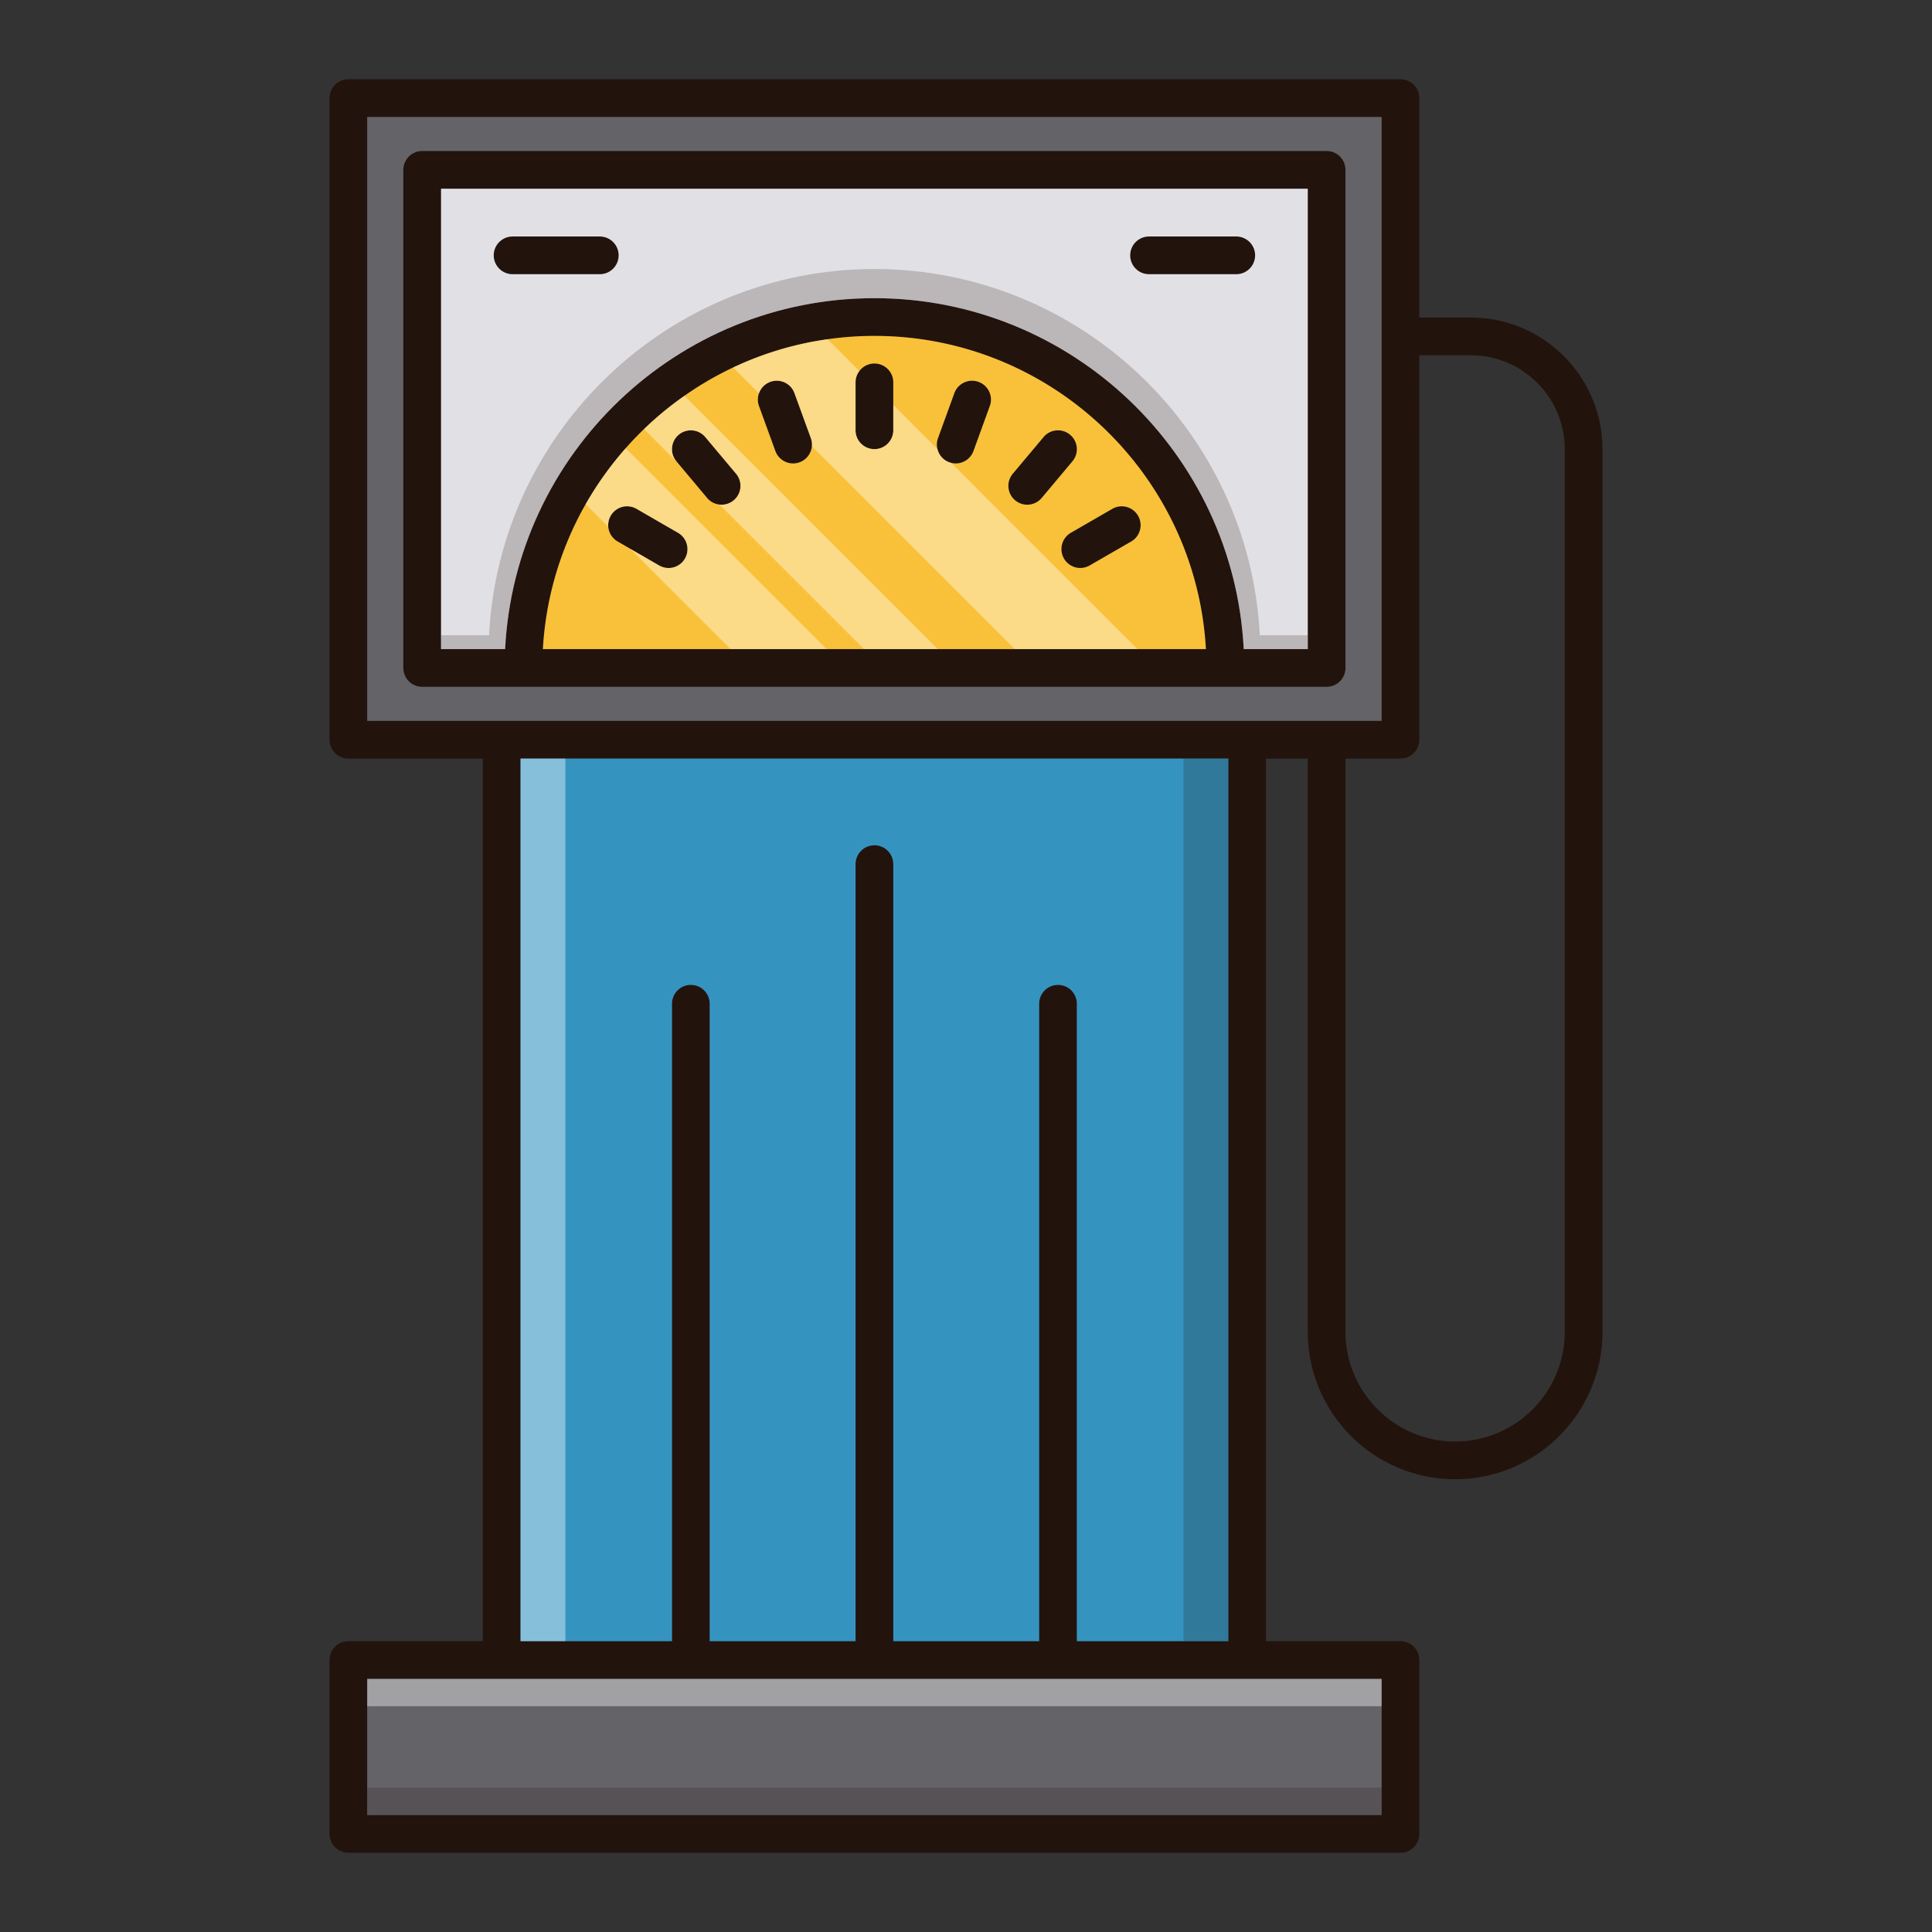 <?xml version="1.0" standalone="no"?><!DOCTYPE svg PUBLIC "-//W3C//DTD SVG 1.1//EN" "http://www.w3.org/Graphics/SVG/1.1/DTD/svg11.dtd"><svg t="1625811774018" class="icon" viewBox="0 0 1024 1024" version="1.1" xmlns="http://www.w3.org/2000/svg" p-id="37459" xmlns:xlink="http://www.w3.org/1999/xlink" width="200" height="200"><rect x="0" y="0" width="1024" height="1024" fill="#333333" stroke="none"/><defs><style type="text/css"></style></defs><path d="M703.14 80.02H223.76c-5.52 0-10 4.48-10 10v264.02c0 5.52 4.48 10 10 10h479.38c5.54 0 10-4.48 10-10V90.02c0-5.52-4.46-10-10-10z m-415.4 264.02c5.22-92.42 82.02-166 175.72-166 93.68 0 170.5 73.58 175.7 166H287.74z m405.4 0H659.2c-5.22-103.44-91.02-186-195.74-186-104.72 0-190.52 82.56-195.74 186h-33.96V100.02h459.38v244.02z" fill="#23130D" p-id="37460"></path><path d="M473.46 202.66v25.38c0 5.52-4.48 10-10 10s-10-4.48-10-10v-25.38c0-5.52 4.48-10 10-10s10 4.48 10 10zM423.78 245.02c-1.12 0.42-2.28 0.62-3.42 0.62-4.08 0-7.92-2.54-9.4-6.6l-8.68-23.82c-1.88-5.2 0.8-10.94 5.98-12.82 5.2-1.9 10.94 0.78 12.82 5.98l8.68 23.82c1.88 5.2-0.78 10.94-5.98 12.82zM388.9 265.16c-1.88 1.58-4.16 2.34-6.44 2.34-2.84 0-5.68-1.2-7.66-3.56l-16.3-19.44a9.994 9.994 0 1 1 15.32-12.84l16.3 19.42a9.99 9.99 0 0 1-1.22 14.08zM363 296.04c-1.86 3.2-5.22 5-8.68 5-1.7 0-3.42-0.44-4.98-1.34l-21.98-12.7a10 10 0 1 1 10-17.32l21.98 12.7a10 10 0 0 1 3.66 13.66zM599.54 287.02l-21.96 12.68c-1.58 0.9-3.3 1.34-5 1.34-3.44 0-6.8-1.8-8.66-5a10.004 10.004 0 0 1 3.66-13.66l21.96-12.68c4.78-2.78 10.9-1.12 13.66 3.66s1.14 10.9-3.66 13.66zM568.42 244.5l-16.3 19.44a10 10 0 1 1-15.32-12.86l16.3-19.42a9.972 9.972 0 0 1 14.08-1.24 9.992 9.992 0 0 1 1.24 14.08zM524.62 215.22l-8.66 23.84a10.012 10.012 0 0 1-9.4 6.58c-1.14 0-2.3-0.2-3.42-0.62a9.982 9.982 0 0 1-5.98-12.8l8.66-23.84c1.9-5.2 7.64-7.86 12.82-5.98a9.98 9.98 0 0 1 5.98 12.82zM327.9 135.34c0 5.52-4.48 10-10 10h-46.22c-5.52 0-10-4.48-10-10s4.48-10 10-10h46.22c5.52 0 10 4.48 10 10zM665.24 135.34c0 5.52-4.48 10-10 10h-46.22c-5.54 0-10-4.48-10-10s4.46-10 10-10h46.22c5.52 0 10 4.48 10 10z" fill="#23130D" p-id="37461"></path><path d="M779.58 168.3h-27.3V52c0-5.52-4.48-10-10-10H184.64c-5.52 0-10 4.48-10 10v340.06c0 5.52 4.48 10 10 10h71.26v467.8H184.64c-5.52 0-10 4.48-10 10V972c0 5.52 4.48 10 10 10h557.64c5.52 0 10-4.48 10-10v-92.14c0-5.52-4.48-10-10-10h-71.26v-467.8h22.12v303.86c0 43.08 35.04 78.12 78.1 78.12 43.08 0 78.12-35.04 78.12-78.12V238.08c0-38.48-31.3-69.78-69.78-69.78z m-47.3 721.56V962H194.64v-72.14h537.64zM560.76 522c-5.52 0-10 4.48-10 10v337.86h-77.3V458c0-5.52-4.48-10-10-10s-10 4.48-10 10v411.86h-77.3V532c0-5.52-4.48-10-10-10s-10 4.48-10 10v337.86h-80.26v-467.8h375.12v467.8h-80.26V532c0-5.52-4.48-10-10-10z m100.3-139.94H265.9 194.64V62h537.64v320.06h-71.22z m168.3 323.86c0 32.04-26.08 58.12-58.12 58.12-32.02 0-58.1-26.08-58.1-58.12V402.06h29.14c5.52 0 10-4.48 10-10V188.3h27.3c27.44 0 49.78 22.32 49.78 49.78v467.84z" fill="#23130D" p-id="37462"></path><path d="M194.64 62v320.06h537.64V62H194.64z m518.5 292.04c0 5.52-4.46 10-10 10H223.76c-5.52 0-10-4.48-10-10V90.02c0-5.52 4.48-10 10-10h479.38c5.54 0 10 4.48 10 10v264.02z" fill="#636368" p-id="37463"></path><path d="M233.76 100.02v244.02h33.96c5.22-103.44 91.02-186 195.74-186 104.72 0 190.52 82.56 195.74 186h33.94V100.02H233.76z m84.14 45.32h-46.22c-5.52 0-10-4.48-10-10s4.48-10 10-10h46.22c5.52 0 10 4.48 10 10s-4.48 10-10 10z m337.34 0h-46.22c-5.54 0-10-4.48-10-10s4.46-10 10-10h46.22c5.52 0 10 4.48 10 10s-4.48 10-10 10z" fill="#E1E1E5" p-id="37464"></path><path d="M667.72 336.68c-5.44-107.94-94.98-194.1-204.26-194.1-109.28 0-198.82 86.16-204.26 194.1h-25.44v7.36h33.96c5.22-103.44 91.02-186 195.74-186 104.72 0 190.52 82.56 195.74 186h33.94v-7.36h-25.42z" fill="#23130D" opacity=".2" p-id="37465"></path><path d="M194.64 889.86h537.64V962H194.64z" fill="#636368" p-id="37466"></path><path d="M194.64 889.86h537.64v14.474H194.64z" fill="#FFFFFF" opacity=".4" p-id="37467"></path><path d="M194.64 947.526h537.64V962H194.64z" fill="#23130D" opacity=".2" p-id="37468"></path><path d="M463.46 178.04c-8.42 0-16.72 0.6-24.82 1.76a173.758 173.758 0 0 0-50.08 14.98 174.004 174.004 0 0 0-25.78 15c-7.62 5.3-14.8 11.22-21.46 17.66-3.36 3.24-6.6 6.62-9.68 10.12a176.482 176.482 0 0 0-21.24 29.68 174.952 174.952 0 0 0-22.66 76.8h351.42c-5.2-92.42-82.02-166-175.7-166z m-136.1 108.96a9.984 9.984 0 0 1-4.96-7.76 10.004 10.004 0 0 1 14.96-9.56l21.98 12.7a10 10 0 1 1-10 17.32l-15.34-8.86-6.64-3.84z m47.44-23.06l-15.64-18.66-0.66-0.78a9.994 9.994 0 1 1 15.32-12.84l16.3 19.42a9.99 9.99 0 0 1-7.66 16.42c-0.38 0-0.78-0.02-1.16-0.08-2.44-0.28-4.8-1.44-6.5-3.48z m162-12.86l16.3-19.42a9.972 9.972 0 0 1 14.08-1.24 9.992 9.992 0 0 1 1.24 14.08l-16.3 19.44a10 10 0 1 1-15.32-12.86z m-73.34-58.42c5.52 0 10 4.48 10 10v25.38c0 5.52-4.48 10-10 10s-10-4.48-10-10v-25.38c0-2.26 0.74-4.34 2.04-6 1.8-2.44 4.7-4 7.96-4z m-39.68 52.36c-1.12 0.42-2.28 0.62-3.42 0.62-4.08 0-7.92-2.54-9.4-6.6l-8.68-23.82a9.88 9.88 0 0 1-0.02-6.74 9.974 9.974 0 0 1 6-6.08c5.2-1.9 10.94 0.78 12.82 5.98l8.68 23.82c0.52 1.44 0.7 2.92 0.56 4.34-0.36 3.74-2.78 7.12-6.54 8.48z m79.36 0a9.928 9.928 0 0 1-6.28-7c-0.48-1.86-0.4-3.88 0.3-5.8l8.66-23.84c1.9-5.2 7.64-7.86 12.82-5.98a9.98 9.98 0 0 1 5.98 12.82l-8.66 23.84a10.012 10.012 0 0 1-9.4 6.58c-0.78 0-1.58-0.1-2.38-0.3-0.34-0.08-0.7-0.2-1.04-0.32z m96.4 42l-21.96 12.68c-1.58 0.9-3.3 1.34-5 1.34-3.44 0-6.8-1.8-8.66-5a10.004 10.004 0 0 1 3.66-13.66l21.96-12.68c4.78-2.78 10.9-1.12 13.66 3.66s1.14 10.9-3.66 13.66z" fill="#F9C139" p-id="37469"></path><path d="M651.02 402.06v467.8h-80.26V532c0-5.52-4.48-10-10-10s-10 4.48-10 10v337.86h-77.3V458c0-5.52-4.48-10-10-10s-10 4.48-10 10v411.86h-77.3V532c0-5.52-4.48-10-10-10s-10 4.48-10 10v337.86h-80.26v-467.8h375.12z" fill="#3594BF" p-id="37470"></path><path d="M275.9 402.06h23.766v467.8H275.9z" fill="#FFFFFF" opacity=".4" p-id="37471"></path><path d="M627.276 402.06h23.766v467.8h-23.766z" fill="#23130D" opacity=".2" p-id="37472"></path><path d="M438.12 344.04H387.2l-53.2-53.2 15.34 8.86c1.56 0.9 3.28 1.34 4.98 1.34a10 10 0 0 0 5.02-18.66l-21.98-12.7a10.004 10.004 0 0 0-14.96 9.56l-12-12a176.482 176.482 0 0 1 21.24-29.68l106.48 106.48zM497.04 344.04h-39.12l-76.62-76.62c0.38 0.06 0.78 0.08 1.16 0.08a9.99 9.99 0 0 0 7.66-16.42l-16.3-19.42a9.994 9.994 0 1 0-15.32 12.84l0.66 0.78-17.84-17.84c6.66-6.44 13.84-12.36 21.46-17.66l134.26 134.26zM602.86 344.04h-65.04l-107.5-107.5c0.14-1.42-0.04-2.9-0.56-4.34l-8.68-23.82a9.98 9.98 0 0 0-12.82-5.98 9.974 9.974 0 0 0-6 6.08l-13.7-13.7a173.758 173.758 0 0 1 50.08-14.98l16.86 16.86c-1.3 1.66-2.04 3.74-2.04 6v25.38c0 5.52 4.48 10 10 10s10-4.48 10-10v-13.42l23.4 23.4a9.928 9.928 0 0 0 6.28 7c0.34 0.12 0.7 0.24 1.04 0.32l98.68 98.7z" fill="#FFFFFF" opacity=".4" p-id="37473"></path></svg>